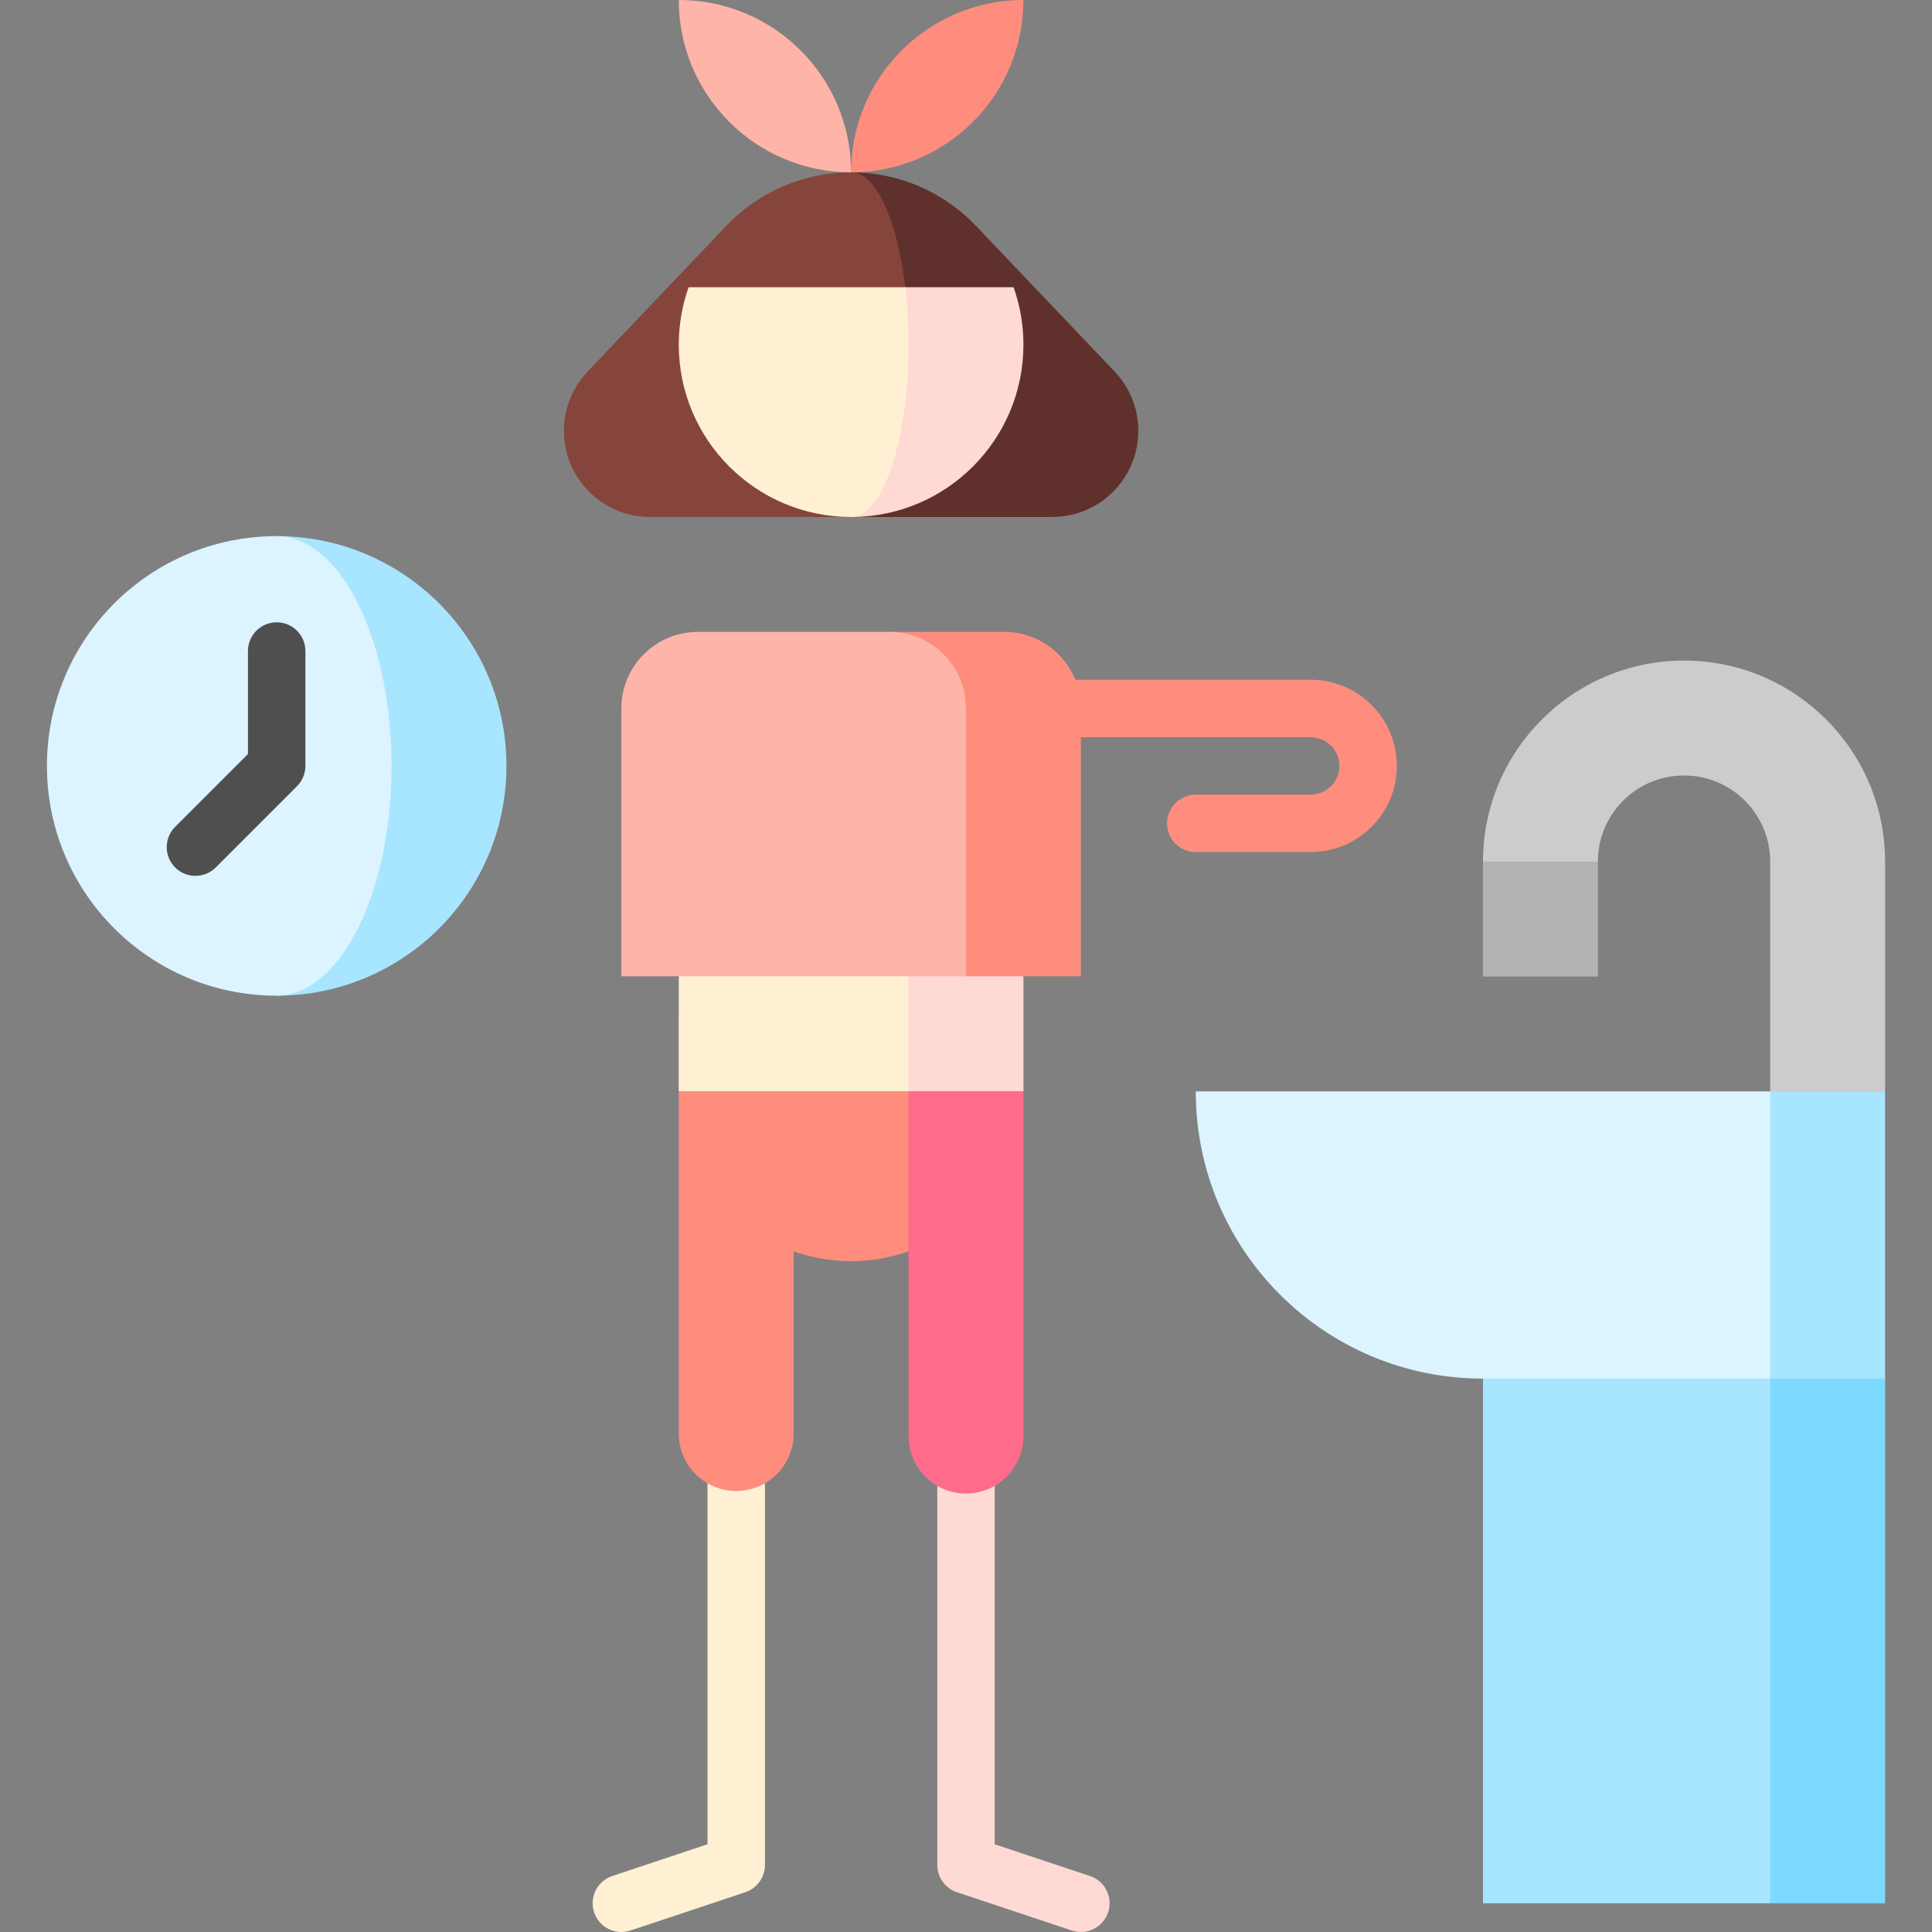 <svg id="Capa_1" enable-background="new 0 0 504.5 504.5" height="512" viewBox="0 0 504.5 504.5" width="512" xmlns="http://www.w3.org/2000/svg"><rect x="0" y="0" width="504.5" height="504.5" fill="#808080" stroke="none"/><g><path d="m184.75 285v196.592l-24.87 8.29c-3.93 1.31-6.053 5.557-4.744 9.487 1.31 3.93 5.559 6.054 9.487 4.744l29.998-10c3.063-1.021 5.128-3.887 5.128-7.115v-201.998z" fill="#fff0d3"/><path d="m259.75 285v196.592l24.87 8.29c3.93 1.31 6.053 5.557 4.744 9.487-1.31 3.93-5.559 6.054-9.487 4.744l-29.998-10c-3.063-1.021-5.128-3.887-5.128-7.115v-201.998z" fill="#ffd9d4"/><path d="m342.25 177.5h-120v15h120c4.136 0 7.5 3.364 7.5 7.5s-3.364 7.5-7.5 7.5h-30c-4.142 0-7.5 3.358-7.5 7.5s3.358 7.5 7.5 7.5h30c12.407 0 22.5-10.093 22.5-22.5s-10.094-22.5-22.5-22.5z" fill="#ff8d7e"/><path d="m177.245 265v109.333c0 8.284 6.716 15 15 15s15-6.716 15-15v-47.571c4.693 1.659 9.739 2.571 15 2.571s10.307-.912 15-2.571l20-61.763h-80z" fill="#ff8d7e"/><path d="m237.245 265v110c0 8.284 6.716 15 15 15s15-6.716 15-15v-110z" fill="#ff6b8a"/><path d="m492.25 225v60l-30 30v-90c0-12.43-10.07-22.5-22.5-22.5s-22.5 10.07-22.5 22.5l-15 15-15-15c0-28.99 23.51-52.5 52.5-52.5s52.5 23.51 52.5 52.5z" fill="#ccc"/><path d="m492.25 360v137h-30l-75-167z" fill="#7dd9ff"/><path d="m387.25 330h75v167h-75z" fill="#a8e5ff"/><path d="m492.25 285v75h-30l-45-37.5 45-37.5z" fill="#a8e5ff"/><path d="m462.25 285v75h-75c-41.42 0-75-33.58-75-75z" fill="#dbf4ff"/><path d="m387.25 225h30v30h-30z" fill="#b3b3b3"/><path d="m237.25 284.935h30v-45h-45z" fill="#ffd9d4"/><path d="m177.25 239.935h60v45h-60z" fill="#fff0d3"/><path d="m262.25 165h-30l20 89.934h30v-69.934c0-11.046-8.955-20-20-20z" fill="#ff8d7e"/><path d="m252.25 185c0-11.046-8.954-20-20-20h-50c-11.046 0-20 8.954-20 20v69.934h90z" fill="#ffb4a9"/><path d="m222.247 45c24.853 0 45-20.147 45-45-24.852 0-45 20.147-45 45z" fill="#ff8d7e"/><path d="m177.247 0c0 24.853 20.147 45 45 45 0-24.853-20.147-45-45-45z" fill="#ffb4a9"/><path d="m189.669 58.97-36.206 38.015c-3.847 4.037-6.213 9.498-6.213 15.515 0 12.426 10.074 22.5 22.5 22.5h52.5v-76.03z" fill="#85453d"/><path d="m291.036 96.985-36.206-38.015h-32.58v76.03h52.5c12.426 0 22.5-10.074 22.5-22.5 0-6.017-2.367-11.478-6.214-15.515z" fill="#60312c"/><path d="m222.247 55v80c24.853 0 45-20.147 45-45 0-5.261-.912-10.307-2.571-15z" fill="#ffd9d4"/><path d="m222.247 45 14.143 30h28.286c-6.178-17.476-22.837-30-42.429-30z" fill="#60312c"/><path d="m179.818 75c-1.659 4.693-2.571 9.739-2.571 15 0 24.853 20.147 45 45 45 8.284 0 15-20.147 15-45 0-5.261-.304-10.307-.857-15l-14.143-20z" fill="#fff0d3"/><path d="m222.247 45c-19.592 0-36.25 12.524-42.429 30h56.572c-2.059-17.476-7.612-30-14.143-30z" fill="#85453d"/><path d="m72.25 140v120c33.137 0 60-26.863 60-60s-26.863-60-60-60z" fill="#a8e5ff"/><path d="m102.25 200c0-33.137-13.431-60-30-60-33.137 0-60 26.863-60 60s26.863 60 60 60c16.568 0 30-26.863 30-60z" fill="#dbf4ff"/><path d="m79.75 200v-30c0-4.143-3.357-7.5-7.5-7.5s-7.5 3.357-7.5 7.5v26.893l-19.017 19.017c-2.929 2.93-2.929 7.678 0 10.607 2.93 2.928 7.678 2.928 10.607 0l21.213-21.213c1.357-1.357 2.197-3.233 2.197-5.304z" fill="#4f4f4f"/></g></svg>